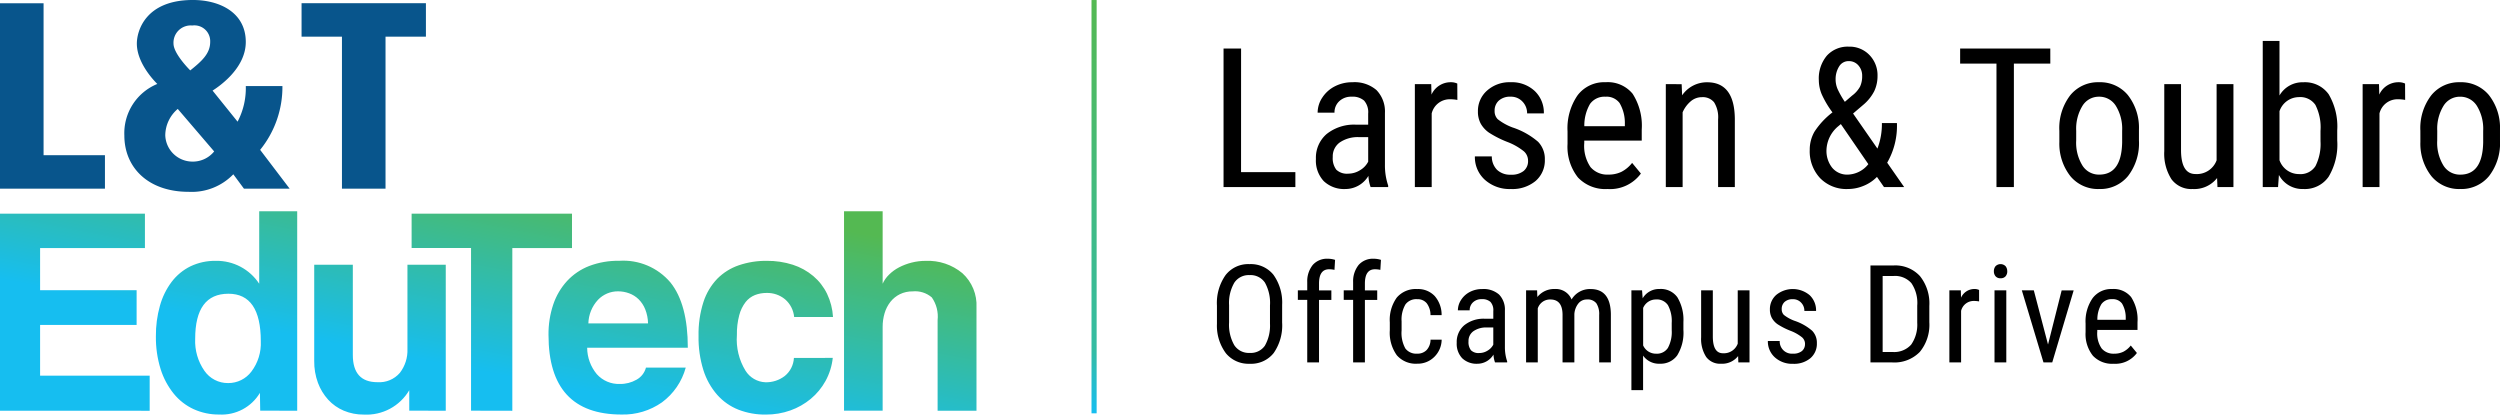 <svg xmlns="http://www.w3.org/2000/svg" xmlns:xlink="http://www.w3.org/1999/xlink" width="256.629" height="42.566" viewBox="0 0 256.629 42.566">
  <defs>
    <clipPath id="clip-path">
      <path id="Path_71" data-name="Path 71" d="M154.956,63.863v-9.3a3.423,3.423,0,0,0-.594-2.33,2.626,2.626,0,0,0-1.966-.621,2.894,2.894,0,0,0-1.312.289,2.85,2.85,0,0,0-.976.791,3.5,3.5,0,0,0-.594,1.159,4.858,4.858,0,0,0-.2,1.417v8.591h-3.964V43.39h3.964v7.436a3.057,3.057,0,0,1,.655-.93,4.21,4.21,0,0,1,1.022-.746,5.977,5.977,0,0,1,1.28-.488,5.77,5.77,0,0,1,1.463-.182,5.52,5.52,0,0,1,3.765,1.265,4.427,4.427,0,0,1,1.448,3.519v10.6ZM144.194,58.44a6.32,6.32,0,0,1-.747,2.376,6.434,6.434,0,0,1-1.509,1.828,6.914,6.914,0,0,1-2.089,1.188,7.39,7.39,0,0,1-2.546.426,7.5,7.5,0,0,1-2.79-.5,5.722,5.722,0,0,1-2.179-1.524,7.081,7.081,0,0,1-1.418-2.53,11.117,11.117,0,0,1-.5-3.519,10.69,10.69,0,0,1,.5-3.474,6.227,6.227,0,0,1,1.418-2.392,5.723,5.723,0,0,1,2.209-1.384,8.623,8.623,0,0,1,2.881-.457,8.507,8.507,0,0,1,2.668.4,6.227,6.227,0,0,1,2.1,1.159,5.549,5.549,0,0,1,1.418,1.828,6.4,6.4,0,0,1,.609,2.376H140.23a2.735,2.735,0,0,0-.93-1.813,2.855,2.855,0,0,0-1.9-.655,3.268,3.268,0,0,0-1.189.214,2.327,2.327,0,0,0-.96.716,3.76,3.76,0,0,0-.655,1.341,7.439,7.439,0,0,0-.244,2.055,6.134,6.134,0,0,0,.884,3.656,2.53,2.53,0,0,0,2.043,1.188,3.133,3.133,0,0,0,1.982-.64,2.555,2.555,0,0,0,.945-1.858ZM118.982,57.4a4.275,4.275,0,0,0,.991,2.711,3.017,3.017,0,0,0,2.362,1.005,3.326,3.326,0,0,0,1.723-.442,2,2,0,0,0,.96-1.234H129.1a6.576,6.576,0,0,1-2.44,3.565,6.915,6.915,0,0,1-4.146,1.249q-7.5,0-7.5-8.165a9.494,9.494,0,0,1,.489-3.138,6.768,6.768,0,0,1,1.418-2.407,6.127,6.127,0,0,1,2.271-1.538,8.289,8.289,0,0,1,3.079-.533,6.343,6.343,0,0,1,5.26,2.224q1.785,2.224,1.783,6.7Zm6.25-2.5a4.139,4.139,0,0,0-.289-1.447,3.024,3.024,0,0,0-.685-1.037,2.715,2.715,0,0,0-.976-.609,3.288,3.288,0,0,0-1.128-.2,2.814,2.814,0,0,0-2.058.869,3.7,3.7,0,0,0-.991,2.424Zm-18.17,8.959v-16.7h-6.1V43.633h16.463v3.535H111.3v16.7Zm-6.342,0v-2.1a5.09,5.09,0,0,1-4.664,2.5,5.206,5.206,0,0,1-2.058-.4,4.6,4.6,0,0,1-1.6-1.127A5.339,5.339,0,0,1,91.346,61a6.305,6.305,0,0,1-.382-2.255V48.876h3.963v9.259q0,2.8,2.53,2.8a2.787,2.787,0,0,0,2.3-.96,3.776,3.776,0,0,0,.777-2.453V48.876h3.933V63.863Zm-15.3,0-.03-1.828a4.573,4.573,0,0,1-4.177,2.223,6.19,6.19,0,0,1-2.621-.548,5.723,5.723,0,0,1-2.043-1.585A7.666,7.666,0,0,1,75.2,59.6a10.852,10.852,0,0,1-.488-3.382,11.163,11.163,0,0,1,.412-3.124,7.375,7.375,0,0,1,1.2-2.453,5.437,5.437,0,0,1,1.935-1.6,5.826,5.826,0,0,1,2.607-.563,5.218,5.218,0,0,1,4.451,2.349V43.39h3.9V63.863Zm-3.292-2.833a2.96,2.96,0,0,0,2.393-1.188,4.789,4.789,0,0,0,.96-3.109q0-4.876-3.323-4.875-3.414,0-3.414,4.631a5.323,5.323,0,0,0,.945,3.275,2.912,2.912,0,0,0,2.439,1.265ZM58.709,63.863V43.633H73.586v3.535H62.825v4.325h9.908v3.565H62.825v5.21H74.074v3.6Z" transform="translate(-58.709 -43.39)" fill="none"/>
    </clipPath>
    <linearGradient id="linear-gradient" x1="0.353" y1="0.659" x2="0.871" y2="0.097" gradientUnits="objectBoundingBox">
      <stop offset="0" stop-color="#16bef0"/>
      <stop offset="1" stop-color="#54b952"/>
    </linearGradient>
    <linearGradient id="linear-gradient-2" x1="0.5" x2="0.5" y2="1" gradientUnits="objectBoundingBox">
      <stop offset="0" stop-color="#54b952"/>
      <stop offset="0.848" stop-color="#34bca3"/>
      <stop offset="1" stop-color="#16bef0"/>
    </linearGradient>
  </defs>
  <g id="Group_1" data-name="Group 1" transform="translate(13862 -2308.996)">
    <path id="Skills_Exchange" data-name="Skills Exchange" d="M3.33-1.533H8.906V0H1.533V-14.219h1.8ZM16.63,0a3.8,3.8,0,0,1-.225-1.152A2.745,2.745,0,0,1,14.062.2,3.029,3.029,0,0,1,11.821-.61a3.07,3.07,0,0,1-.806-2.271,3.212,3.212,0,0,1,1.094-2.559,4.5,4.5,0,0,1,3-.967h1.27V-7.529a1.806,1.806,0,0,0-.42-1.348,1.794,1.794,0,0,0-1.279-.4,1.768,1.768,0,0,0-1.27.464,1.553,1.553,0,0,0-.488,1.177H11.191a2.8,2.8,0,0,1,.479-1.548,3.333,3.333,0,0,1,1.289-1.157,3.868,3.868,0,0,1,1.807-.42,3.44,3.44,0,0,1,2.466.806A3.153,3.153,0,0,1,18.1-7.607v5.332a6.435,6.435,0,0,0,.332,2.119V0Zm-2.3-1.377a2.29,2.29,0,0,0,1.211-.352,2.168,2.168,0,0,0,.84-.879v-2.52H15.4a3.271,3.271,0,0,0-1.943.552,1.752,1.752,0,0,0-.713,1.489,1.932,1.932,0,0,0,.361,1.3A1.57,1.57,0,0,0,14.326-1.377ZM25.536-8.945a4.205,4.205,0,0,0-.781-.068A1.9,1.9,0,0,0,22.9-7.559V0H21.171V-10.566h1.68l.029,1.074a2.151,2.151,0,0,1,1.963-1.27,1.522,1.522,0,0,1,.684.137Zm7.255,6.24a1.277,1.277,0,0,0-.42-.957A6.211,6.211,0,0,0,30.751-4.6a10.6,10.6,0,0,1-1.968-.986,2.806,2.806,0,0,1-.854-.933,2.577,2.577,0,0,1-.283-1.245,2.772,2.772,0,0,1,.942-2.144,3.446,3.446,0,0,1,2.407-.854,3.435,3.435,0,0,1,2.48.9,3.052,3.052,0,0,1,.938,2.3H32.694a1.7,1.7,0,0,0-.479-1.216,1.611,1.611,0,0,0-1.221-.5,1.711,1.711,0,0,0-1.2.4,1.363,1.363,0,0,0-.435,1.06,1.158,1.158,0,0,0,.317.85,5.653,5.653,0,0,0,1.528.85,7.683,7.683,0,0,1,2.617,1.47,2.515,2.515,0,0,1,.693,1.821,2.775,2.775,0,0,1-.947,2.2A3.73,3.73,0,0,1,31.034.2a3.787,3.787,0,0,1-2.676-.947,3.128,3.128,0,0,1-1.025-2.4h1.738a1.936,1.936,0,0,0,.537,1.377,1.95,1.95,0,0,0,1.426.5,1.956,1.956,0,0,0,1.309-.386A1.3,1.3,0,0,0,32.792-2.705ZM40.946.2A3.854,3.854,0,0,1,37.918-.981a5.086,5.086,0,0,1-1.074-3.452V-5.713a5.955,5.955,0,0,1,1.03-3.706,3.419,3.419,0,0,1,2.876-1.343A3.294,3.294,0,0,1,43.524-9.58,6.073,6.073,0,0,1,44.461-5.9v1.133h-5.9v.244a3.855,3.855,0,0,0,.64,2.471,2.255,2.255,0,0,0,1.841.771,2.986,2.986,0,0,0,1.343-.288,3.336,3.336,0,0,0,1.089-.913l.9,1.094A3.921,3.921,0,0,1,40.946.2Zm-.2-9.473a1.812,1.812,0,0,0-1.592.737,4.376,4.376,0,0,0-.586,2.29h4.16v-.234a4.038,4.038,0,0,0-.542-2.148A1.67,1.67,0,0,0,40.75-9.277Zm7.812-1.289.049,1.143a3.084,3.084,0,0,1,2.568-1.338q2.8,0,2.842,3.74V0H52.3V-6.943a2.879,2.879,0,0,0-.415-1.763,1.494,1.494,0,0,0-1.245-.522,1.754,1.754,0,0,0-1.157.43,3.1,3.1,0,0,0-.825,1.123V0H46.932V-10.566ZM61.706-3.818a3.714,3.714,0,0,1,.483-1.86A7.948,7.948,0,0,1,64.04-7.666a9.881,9.881,0,0,1-1.1-1.851,3.781,3.781,0,0,1-.3-1.44,3.631,3.631,0,0,1,.835-2.544,2.889,2.889,0,0,1,2.241-.913,2.819,2.819,0,0,1,2.119.859,2.97,2.97,0,0,1,.83,2.148,3.632,3.632,0,0,1-.332,1.553,4.542,4.542,0,0,1-1.172,1.445l-1.006.859,2.5,3.6a7.075,7.075,0,0,0,.459-2.617h1.543a7.574,7.574,0,0,1-1,4.063L71.4,0h-2.07l-.723-1.045a4,4,0,0,1-1.348.908A4.2,4.2,0,0,1,65.622.2,3.761,3.761,0,0,1,62.771-.918,4.023,4.023,0,0,1,61.706-3.818Zm3.916,2.539a2.791,2.791,0,0,0,2.1-1.074L64.9-6.465l-.293.244a3.3,3.3,0,0,0-1.182,2.4,2.773,2.773,0,0,0,.586,1.836A1.985,1.985,0,0,0,65.622-1.279Zm-1.26-9.736a2.523,2.523,0,0,0,.264,1.084A9.214,9.214,0,0,0,65.31-8.75l.752-.645a2.859,2.859,0,0,0,.811-.923,2.488,2.488,0,0,0,.215-1.089A1.573,1.573,0,0,0,66.7-12.49a1.263,1.263,0,0,0-.986-.439,1.121,1.121,0,0,0-.991.547A2.454,2.454,0,0,0,64.363-11.016Zm22.04-1.66h-3.74V0H80.875V-12.676h-3.73v-1.543H86.4Zm.927,6.9a5.525,5.525,0,0,1,1.118-3.647A3.654,3.654,0,0,1,91.4-10.762a3.694,3.694,0,0,1,2.954,1.309A5.422,5.422,0,0,1,95.5-5.889v1.113a5.505,5.505,0,0,1-1.113,3.633A3.667,3.667,0,0,1,91.422.2a3.678,3.678,0,0,1-2.944-1.3A5.391,5.391,0,0,1,87.33-4.619Zm1.729,1a4.477,4.477,0,0,0,.64,2.563,1.99,1.99,0,0,0,1.724.933q2.285,0,2.354-3.3V-5.771a4.48,4.48,0,0,0-.645-2.563A2,2,0,0,0,91.4-9.277a1.968,1.968,0,0,0-1.7.942,4.486,4.486,0,0,0-.64,2.554ZM103.521-.928A2.967,2.967,0,0,1,101.011.2,2.524,2.524,0,0,1,98.843-.8,4.853,4.853,0,0,1,98.1-3.682v-6.885H99.82v6.758q0,2.471,1.484,2.471a2.165,2.165,0,0,0,2.168-1.406v-7.822H105.2V0H103.56Zm12.334-3.848a6.417,6.417,0,0,1-.889,3.721A2.966,2.966,0,0,1,112.388.2a2.733,2.733,0,0,1-2.52-1.445L109.78,0h-1.572V-15h1.719v5.6a2.715,2.715,0,0,1,2.441-1.357,2.982,2.982,0,0,1,2.607,1.23,6.5,6.5,0,0,1,.879,3.711Zm-1.719-.986a5.08,5.08,0,0,0-.522-2.671,1.876,1.876,0,0,0-1.694-.8,2.118,2.118,0,0,0-1.992,1.445v5.029a2.117,2.117,0,0,0,2.012,1.426,1.821,1.821,0,0,0,1.68-.82,5.028,5.028,0,0,0,.518-2.549Zm8.691-3.184a4.205,4.205,0,0,0-.781-.068,1.9,1.9,0,0,0-1.855,1.455V0h-1.729V-10.566h1.68l.029,1.074a2.151,2.151,0,0,1,1.963-1.27,1.522,1.522,0,0,1,.684.137Zm1.562,3.174a5.525,5.525,0,0,1,1.118-3.647,3.654,3.654,0,0,1,2.954-1.343,3.694,3.694,0,0,1,2.954,1.309,5.422,5.422,0,0,1,1.147,3.564v1.113a5.505,5.505,0,0,1-1.113,3.633A3.667,3.667,0,0,1,128.481.2a3.678,3.678,0,0,1-2.944-1.3,5.391,5.391,0,0,1-1.147-3.516Zm1.729,1a4.477,4.477,0,0,0,.64,2.563,1.99,1.99,0,0,0,1.724.933q2.285,0,2.354-3.3V-5.771a4.48,4.48,0,0,0-.645-2.563,2,2,0,0,0-1.729-.942,1.968,1.968,0,0,0-1.7.942,4.486,4.486,0,0,0-.64,2.554ZM7.547,13.9a4.964,4.964,0,0,1-.868,3.138,2.96,2.96,0,0,1-2.468,1.1,3,3,0,0,1-2.43-1.07,4.732,4.732,0,0,1-.926-3.025V12.169a4.97,4.97,0,0,1,.882-3.127A2.943,2.943,0,0,1,4.2,7.91,2.979,2.979,0,0,1,6.648,8.994a4.883,4.883,0,0,1,.9,3.093ZM6.3,12.155A4.266,4.266,0,0,0,5.78,9.807,1.774,1.774,0,0,0,4.2,9.038a1.767,1.767,0,0,0-1.562.779,4.129,4.129,0,0,0-.537,2.3V13.9a4.217,4.217,0,0,0,.53,2.324,1.773,1.773,0,0,0,1.583.8,1.759,1.759,0,0,0,1.559-.738A4.148,4.148,0,0,0,6.3,14.021ZM10.124,18V11.581H9.16V10.6h.964V9.749a2.672,2.672,0,0,1,.571-1.76,1.951,1.951,0,0,1,1.555-.632,2.426,2.426,0,0,1,.731.116L12.92,8.5a2.4,2.4,0,0,0-.554-.062q-1.032,0-1.032,1.47v.7H12.6v.978H11.334V18Zm4.71,0V11.581H13.87V10.6h.964V9.749a2.672,2.672,0,0,1,.571-1.76,1.951,1.951,0,0,1,1.555-.632,2.426,2.426,0,0,1,.731.116L17.629,8.5a2.4,2.4,0,0,0-.554-.062q-1.032,0-1.032,1.47v.7h1.265v.978H16.043V18Zm6.583-.9a1.283,1.283,0,0,0,.964-.373,1.581,1.581,0,0,0,.4-1.063h1.142a2.515,2.515,0,0,1-.755,1.767,2.4,2.4,0,0,1-1.747.7,2.573,2.573,0,0,1-2.1-.865A3.94,3.94,0,0,1,18.6,14.7v-.813a3.921,3.921,0,0,1,.718-2.546,2.554,2.554,0,0,1,2.092-.872,2.339,2.339,0,0,1,1.8.718,2.919,2.919,0,0,1,.708,1.962H22.777a2.009,2.009,0,0,0-.393-1.23,1.215,1.215,0,0,0-.974-.41,1.387,1.387,0,0,0-1.2.53,3.056,3.056,0,0,0-.4,1.74v.943a3.29,3.29,0,0,0,.386,1.846A1.4,1.4,0,0,0,21.416,17.1ZM29.4,18a2.661,2.661,0,0,1-.157-.807,1.921,1.921,0,0,1-1.641.943,2.121,2.121,0,0,1-1.569-.564,2.149,2.149,0,0,1-.564-1.589,2.248,2.248,0,0,1,.766-1.791,3.151,3.151,0,0,1,2.1-.677h.889v-.786a1.264,1.264,0,0,0-.294-.943,1.256,1.256,0,0,0-.9-.28,1.237,1.237,0,0,0-.889.325,1.087,1.087,0,0,0-.342.824h-1.21a1.96,1.96,0,0,1,.335-1.083,2.333,2.333,0,0,1,.9-.81,2.708,2.708,0,0,1,1.265-.294,2.408,2.408,0,0,1,1.726.564,2.207,2.207,0,0,1,.6,1.644v3.732a4.5,4.5,0,0,0,.232,1.483V18Zm-1.613-.964a1.6,1.6,0,0,0,.848-.246,1.517,1.517,0,0,0,.588-.615V14.411h-.684a2.29,2.29,0,0,0-1.36.386,1.226,1.226,0,0,0-.5,1.042,1.352,1.352,0,0,0,.253.913A1.1,1.1,0,0,0,27.787,17.036ZM33.72,10.6l.027.684a2.2,2.2,0,0,1,1.784-.82,1.75,1.75,0,0,1,1.729,1.073A2.194,2.194,0,0,1,39.2,10.467q2.044,0,2.092,2.55V18h-1.2V13.133a2.038,2.038,0,0,0-.287-1.2,1.122,1.122,0,0,0-.971-.393,1.088,1.088,0,0,0-.889.424,1.932,1.932,0,0,0-.4,1.08V18H36.332V13.078q-.021-1.538-1.251-1.538a1.315,1.315,0,0,0-1.292.916V18h-1.2V10.6Zm15.018,4.054a4.425,4.425,0,0,1-.632,2.618,2.087,2.087,0,0,1-1.788.861A1.983,1.983,0,0,1,44.6,17.3v3.548H43.4V10.6h1.094l.062.82a1.947,1.947,0,0,1,1.743-.957,2.082,2.082,0,0,1,1.818.848,4.483,4.483,0,0,1,.622,2.536Zm-1.2-.69a3.449,3.449,0,0,0-.383-1.835,1.357,1.357,0,0,0-1.23-.591,1.424,1.424,0,0,0-1.319.868v3.849a1.427,1.427,0,0,0,1.333.848,1.338,1.338,0,0,0,1.207-.591,3.4,3.4,0,0,0,.393-1.808Zm6.815,3.384a2.077,2.077,0,0,1-1.757.786,1.767,1.767,0,0,1-1.518-.694,3.4,3.4,0,0,1-.52-2.02V10.6h1.2v4.73q0,1.729,1.039,1.729a1.515,1.515,0,0,0,1.518-.984V10.6h1.21V18H54.378Zm6.87-1.244a.894.894,0,0,0-.294-.67,4.348,4.348,0,0,0-1.135-.656,7.421,7.421,0,0,1-1.377-.69,1.964,1.964,0,0,1-.6-.653,1.8,1.8,0,0,1-.2-.872,1.94,1.94,0,0,1,.66-1.5A2.692,2.692,0,0,1,61.7,11.1a2.136,2.136,0,0,1,.656,1.613h-1.2a1.19,1.19,0,0,0-.335-.851,1.128,1.128,0,0,0-.854-.352,1.2,1.2,0,0,0-.837.277.954.954,0,0,0-.3.742.811.811,0,0,0,.222.595,3.957,3.957,0,0,0,1.07.595,5.378,5.378,0,0,1,1.832,1.029,1.76,1.76,0,0,1,.485,1.275,1.942,1.942,0,0,1-.663,1.542,2.611,2.611,0,0,1-1.777.578,2.651,2.651,0,0,1-1.873-.663,2.19,2.19,0,0,1-.718-1.682h1.217A1.251,1.251,0,0,0,59.99,17.1a1.369,1.369,0,0,0,.916-.27A.91.91,0,0,0,61.22,16.106ZM67.94,18V8.047h2.372a3.424,3.424,0,0,1,2.707,1.09,4.476,4.476,0,0,1,.964,3.066v1.668a4.382,4.382,0,0,1-.978,3.052A3.637,3.637,0,0,1,70.168,18Zm1.251-8.873v7.8h1a2.329,2.329,0,0,0,1.928-.755,3.566,3.566,0,0,0,.622-2.239V12.169a3.6,3.6,0,0,0-.6-2.307,2.231,2.231,0,0,0-1.829-.735Zm9.9,2.611a2.944,2.944,0,0,0-.547-.048,1.328,1.328,0,0,0-1.3,1.019V18H76.04V10.6h1.176l.021.752a1.505,1.505,0,0,1,1.374-.889,1.065,1.065,0,0,1,.479.1ZM81.884,18h-1.21V10.6h1.21Zm.1-9.358a.774.774,0,0,1-.171.513.638.638,0,0,1-.52.205.629.629,0,0,1-.513-.205.774.774,0,0,1-.171-.513.8.8,0,0,1,.171-.52.726.726,0,0,1,1.029,0A.8.8,0,0,1,81.98,8.642Zm4.183,7.52,1.4-5.558H88.8L86.6,18h-.9l-2.222-7.4h1.23Zm6.726,1.976a2.7,2.7,0,0,1-2.119-.824,3.56,3.56,0,0,1-.752-2.417V14a4.169,4.169,0,0,1,.721-2.594,2.393,2.393,0,0,1,2.013-.94,2.306,2.306,0,0,1,1.941.827,4.251,4.251,0,0,1,.656,2.577v.793H91.222v.171a2.7,2.7,0,0,0,.448,1.729,1.579,1.579,0,0,0,1.289.54,2.09,2.09,0,0,0,.94-.2,2.335,2.335,0,0,0,.762-.639l.629.766A2.745,2.745,0,0,1,92.89,18.137Zm-.137-6.631a1.269,1.269,0,0,0-1.114.516,3.063,3.063,0,0,0-.41,1.6h2.912v-.164a2.826,2.826,0,0,0-.379-1.5A1.169,1.169,0,0,0,92.753,11.506Z" transform="translate(-13737.934 2328.199)"/>
    <g id="Group_23940" data-name="Group 23940" transform="translate(-13862 2308.995)">
      <path id="Path_70" data-name="Path 70" d="M93.811,39.332h4.473v-15.6h4.146V20.295H89.665v3.437h4.146ZM80.53,29.266c.464-.3,3.409-2.182,3.409-4.991,0-3.057-2.727-4.31-5.428-4.31-4.882,0-5.755,3.191-5.755,4.473,0,2.045,1.856,3.9,2.1,4.146a5.462,5.462,0,0,0-3.382,5.291c0,3.273,2.427,5.782,6.6,5.782a5.934,5.934,0,0,0,4.585-1.8l1.09,1.473H88.44l-3.027-3.982A10.235,10.235,0,0,0,87.7,28.8H83.94a7.374,7.374,0,0,1-.843,3.655Zm.163,6.245a2.822,2.822,0,0,1-2.4,1.037,2.793,2.793,0,0,1-2.619-2.7,3.592,3.592,0,0,1,1.282-2.7ZM78.457,22.583a1.622,1.622,0,0,1,1.828,1.692c0,1.227-.928,2.018-2.046,2.918-.245-.243-1.72-1.771-1.72-2.753a1.77,1.77,0,0,1,1.938-1.855ZM58.709,39.332H69.482V35.9h-6.3V20.3H58.709Z" transform="translate(-58.709 -19.965)" fill="#08558c"/>
      <g id="Group_77" data-name="Group 77" transform="translate(0 21.689)">
        <g id="Group_76" data-name="Group 76" clip-path="url(#clip-path)">
          <rect id="Rectangle_44" data-name="Rectangle 44" width="100.241" height="20.87" transform="translate(0 -0.001)" fill="url(#linear-gradient)"/>
        </g>
      </g>
    </g>
    <rect id="Rectangle_8867" data-name="Rectangle 8867" width="0.527" height="42.426" transform="translate(-13749.955 2308.998)" fill="url(#linear-gradient-2)"/>
  </g>
</svg>
